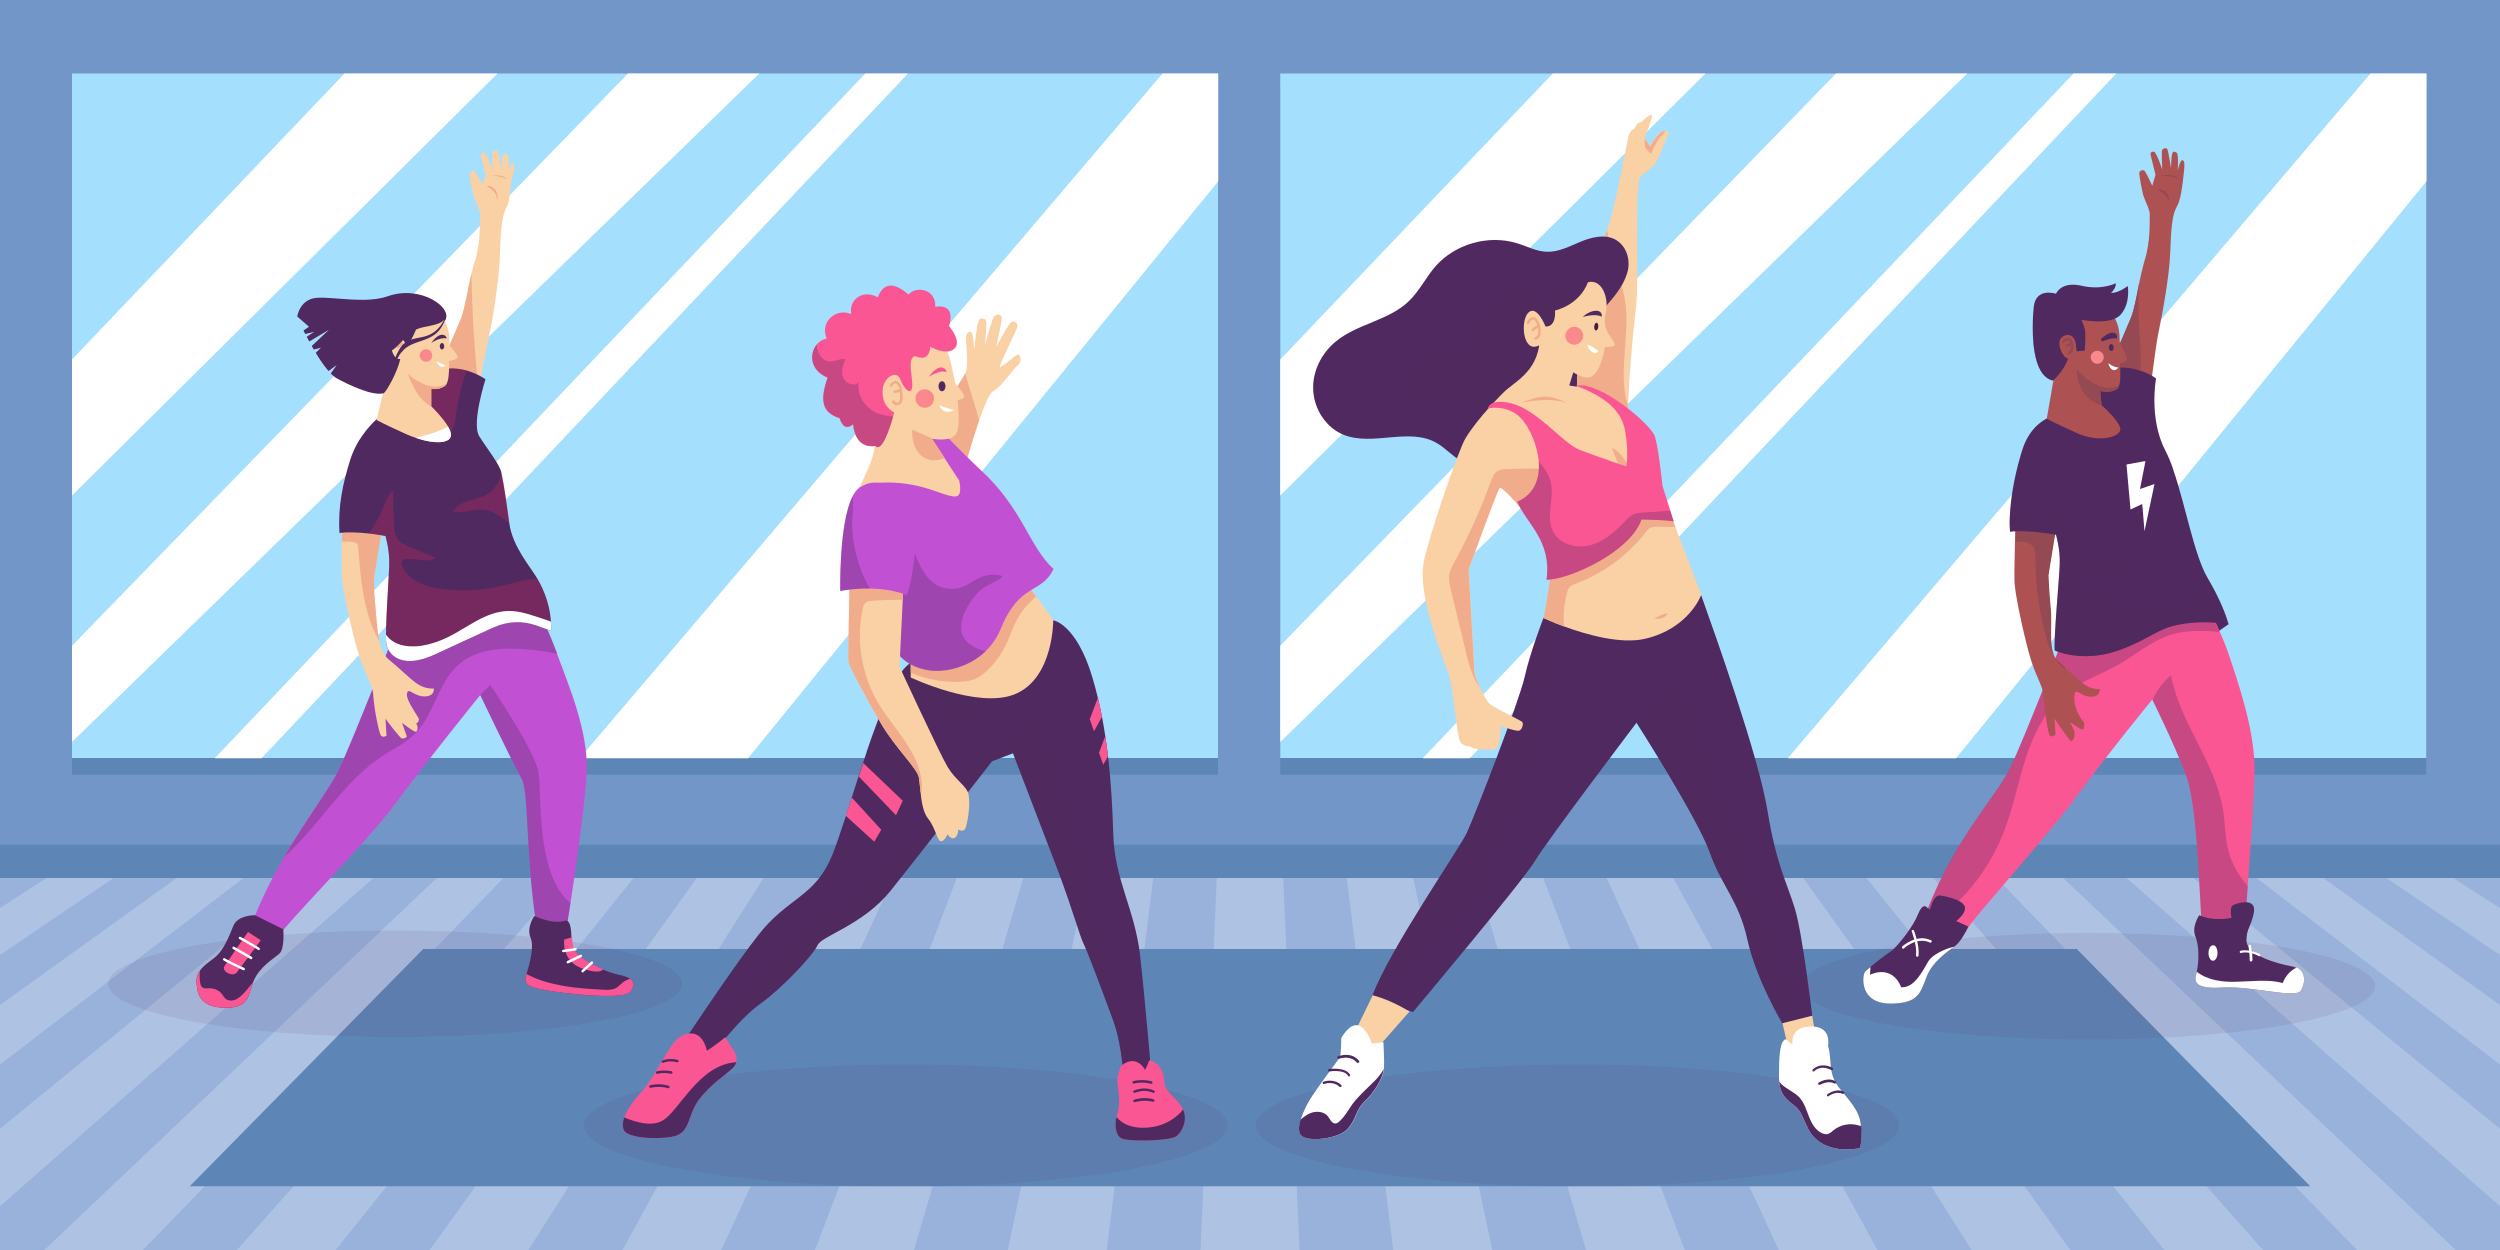 <?xml version="1.0" encoding="utf-8"?>
<!-- Generator: Adobe Illustrator 27.0.0, SVG Export Plug-In . SVG Version: 6.00 Build 0)  -->
<svg version="1.1" xmlns="http://www.w3.org/2000/svg" xmlns:xlink="http://www.w3.org/1999/xlink" x="0px" y="0px"
	 viewBox="0 0 1000 500" style="enable-background:new 0 0 1000 500;" xml:space="preserve">
<style type="text/css">
	.st0{fill:#7296C7;}
	.st1{fill:#5D86B7;}
	.st2{fill:#A4DFFE;}
	.st3{fill:#FFFFFF;}
	.st4{fill:#98B2DB;}
	.st5{fill:#AEC2E3;}
	.st6{opacity:0.1;fill:#502960;}
	.st7{fill:#502960;}
	.st8{opacity:0.3;fill:#502960;}
	.st9{fill:#FAD0A5;}
	.st10{fill:#F0AC8B;}
	.st11{fill:#F95693;}
	.st12{fill:#FA898E;}
	.st13{fill:#451D3A;}
	.st14{fill:#AE5153;}
	.st15{fill:#954952;}
	.st16{fill:#C151D2;}
	.st17{opacity:0.3;fill:#CD2960;}
</style>
<g id="BACKGROUND">
	<rect x="0" class="st0" width="1000" height="500"/>
</g>
<g id="OBJECTS">
	<g>
		<g>
			<rect x="28.8" y="36.1" class="st1" width="458.4" height="273.8"/>
			<rect x="28.8" y="29.4" class="st2" width="458.4" height="273.8"/>
			<polygon class="st3" points="199,29.4 28.8,198.2 28.8,143.8 137.8,29.4 			"/>
			<polygon class="st3" points="303.7,29.4 28.8,296.8 28.8,258.3 251.2,29.4 			"/>
			<polygon class="st3" points="363.2,29.4 104.6,303.3 85.9,303.3 346.1,29.4 			"/>
			<polygon class="st3" points="487.3,29.4 487.3,72.5 299.2,303.3 231.9,303.3 465,29.4 			"/>
		</g>
		<g>
			<rect x="512.1" y="36.1" class="st1" width="458.4" height="273.8"/>
			<rect x="512.1" y="29.4" class="st2" width="458.4" height="273.8"/>
			<polygon class="st3" points="682.2,29.4 512.1,198.2 512.1,143.8 621.1,29.4 			"/>
			<polygon class="st3" points="786.9,29.4 512.1,296.8 512.1,258.3 734.4,29.4 			"/>
			<polygon class="st3" points="846.5,29.4 587.9,303.3 569.1,303.3 829.4,29.4 			"/>
			<polygon class="st3" points="970.6,29.4 970.6,72.5 782.4,303.3 715.1,303.3 948.2,29.4 			"/>
		</g>
		<rect x="0" y="351.2" class="st4" width="1000" height="148.8"/>
		<g>
			<polygon class="st5" points="46.4,350.5 45.4,351.2 0,382 0,363.2 18.7,351.2 19.8,350.5 			"/>
			<polygon class="st5" points="98.3,350.5 97.4,351.2 0,425.8 0,402 70.7,351.2 71.7,350.5 			"/>
			<polygon class="st5" points="150.2,350.5 149.4,351.2 0,482.5 0,451.5 122.7,351.2 123.6,350.5 			"/>
			<polygon class="st5" points="202,350.5 201.4,351.2 57.2,500 17.7,500 174.7,351.2 175.4,350.5 			"/>
			<polygon class="st5" points="253.9,350.5 253.4,351.2 134.3,500 94.8,500 226.7,351.2 227.3,350.5 			"/>
			<polygon class="st5" points="305.8,350.5 305.4,351.2 211.4,500 171.9,500 278.7,351.2 279.2,350.5 			"/>
			<polygon class="st5" points="357.7,350.5 357.3,351.2 288.5,500 249,500 330.7,351.2 331.1,350.5 			"/>
			<polygon class="st5" points="409.5,350.5 409.3,351.2 365.6,500 326,500 382.7,351.2 382.9,350.5 			"/>
			<polygon class="st5" points="461.4,350.5 461.3,351.2 442.7,500 403.1,500 434.7,351.2 434.8,350.5 			"/>
			<polygon class="st5" points="519.8,500 480.2,500 486.7,351.2 486.7,350.5 513.3,350.5 513.3,351.2 			"/>
			<polygon class="st5" points="596.9,500 557.3,500 538.7,351.2 538.6,350.5 565.2,350.5 565.3,351.2 			"/>
			<polygon class="st5" points="673.9,500 634.4,500 590.7,351.2 590.4,350.5 617.1,350.5 617.3,351.2 			"/>
			<polygon class="st5" points="751,500 711.5,500 642.6,351.2 642.3,350.5 668.9,350.5 669.3,351.2 			"/>
			<polygon class="st5" points="828.1,500 788.6,500 694.6,351.2 694.2,350.5 720.8,350.5 721.3,351.2 			"/>
			<polygon class="st5" points="905.2,500 865.7,500 746.6,351.2 746.1,350.5 772.7,350.5 773.3,351.2 			"/>
			<polygon class="st5" points="982.3,500 942.8,500 798.6,351.2 798,350.5 824.6,350.5 825.3,351.2 			"/>
			<polygon class="st5" points="1000,451.5 1000,482.5 850.6,351.2 849.8,350.5 876.4,350.5 877.3,351.2 			"/>
			<polygon class="st5" points="1000,402 1000,425.8 902.6,351.2 901.7,350.5 928.3,350.5 929.3,351.2 			"/>
			<polygon class="st5" points="1000,363.2 1000,382 954.6,351.2 953.6,350.5 980.2,350.5 981.3,351.2 			"/>
		</g>
		<polygon class="st1" points="924.1,474.5 75.9,474.5 169.3,379.6 830.7,379.6 		"/>
		<rect y="337.9" class="st1" width="1000" height="13.3"/>
		<ellipse class="st6" cx="158.1" cy="393.5" rx="114.8" ry="21.3"/>
		<ellipse class="st6" cx="835.2" cy="394.5" rx="114.8" ry="21.3"/>
		<ellipse class="st6" cx="362.3" cy="450.2" rx="128.7" ry="24.4"/>
		<ellipse class="st6" cx="631" cy="450.2" rx="128.7" ry="24.4"/>
	</g>
	<g>
		<g>
			<g>
				<path class="st7" d="M724.9,406.3l-5.9,1.5l-6.1,1.5c0,0-10.4-17.4-13.9-33.3c-3.5-15.9-10.4-21.6-15.1-35
					c-4.7-13.4-29.3-51.9-29.3-51.9s-35.8,47.2-40.5,55.1c-4.7,8-48.9,60.6-48.9,60.6s-5.1-1.4-11.9-4.5c-1.4-0.6-2.8-1.4-4.3-2.2
					c7.2-18.9,34.8-58.6,37.8-65.1c3-6.5,20.9-52.4,23.1-62.3c2.2-9.9,7.5-23.5,7.5-23.5c1.7,0.6,3.4,1.2,5.1,1.7
					c41,13.1,52.9-5.1,57.9-11c5.5,15.4,23.1,64.8,26.6,86.4c3.5,21.6,7.9,29.1,10.9,39C721,373.3,724.9,406.3,724.9,406.3z"/>
				<path class="st8" d="M719.1,407.8l-6.1,1.5c0,0-10.4-17.4-13.9-33.3c-3.5-15.9-10.4-21.6-15.1-35c-4.7-13.4-29.3-51.9-29.3-51.9
					s9.9-10.2,16.5-19.5c4.4,18.6,19.9,54.1,26.2,70c6.2,16,0.9,17.3,8,29.3C710.2,377.2,716,396.7,719.1,407.8z"/>
				<path class="st8" d="M600.2,333.4c-7.5,11.5,1.3,11.1,1.3,11.1l-48.2,55.8c-1.4-0.6-2.8-1.4-4.3-2.2
					c7.2-18.9,34.8-58.6,37.8-65.1c3-6.5,20.9-52.4,23.1-62.3c2.2-9.9,7.5-23.5,7.5-23.5c1.7,0.6,3.4,1.2,5.1,1.7
					c-1.5,5.3-4.9,18.8-5.9,35.3C615.3,305.5,607.7,321.9,600.2,333.4z"/>
				<path class="st9" d="M549.1,398.1l-9.9,20.4l8.7,4.2l15.9-18.1C563.7,404.6,556.8,400.1,549.1,398.1z"/>
				<path class="st3" d="M553.6,427.4c0,0.1,0,0.1,0,0.2c-0.4,3.7-3.9,9.5-7.6,12.9c-3.7,3.5-3.3,7-6.8,11c-3.5,4-15.9,5.5-18.6,2.7
					c-1.2-1.2-1.1-3.6-0.3-6.3c0.9-3.2,2.8-6.8,4.3-9.1c2.7-4.2,11.4-15.9,11.4-15.9s0.5-2,0.5-7.7c7.7-12.7,12.2,2.2,12.2,2.2
					l4.7-0.5C553.3,417,553.8,423.7,553.6,427.4z"/>
				<polygon class="st9" points="713,409.3 715.7,421 726.7,417.3 724.9,406.3 				"/>
				<path class="st3" d="M744.1,459.2c0,0-8.7,2.2-15.6-2c-7-4.2-6-11.4-10.7-14.9c-4.1-3.1-5.8-5.2-6.1-9.7c-0.1-0.6-0.1-1.3-0.1-2
					c0-6,0-14.2,2.7-14.9c2.7,2.2,2.7,2.2,2.7,2.2s-1.2-6.5,6-7.2c7.2-0.8,8.9,3.5,8.2,7.7c1.7,5-0.2,10.7,4.2,16.4
					c4.5,5.7,8.4,9.4,8.9,15.2c0,0.2,0,0.4,0,0.6C744.8,456,744.1,459.2,744.1,459.2z"/>
				<path class="st9" d="M667.3,53.6c-0.5,1.5-2.2,5.5-4,9.7c-1.7,4.2-5.5,5.2-7.2,7.7c-1.7,2.5-1.2,25.6-1.2,39
					c0,13.4-0.8,12.9-2.2,29.8c-0.9,10-1.3,17.7-1.5,22.5c-0.1,3.3-0.1,5.2,0,5.5l-18.4-0.5c0,0-3.7-10.7-2.5-27.6
					c1.2-16.9,7.9-35.5,11.9-45.9c0.2-0.6,0.5-1.3,0.7-2c3.8-11.5,8-35.4,8.5-37.5c0.5-2,2.5-3,2.5-3s0.8-2.5,2.7-2.5
					c1-1.2,4-3.7,4.2-2.5c0.2,1.2-3,8.9-3,8.9l2.2,3.2c0,0,2.5-4.5,4-5.5c0.7-0.5,1.7-0.7,2.3-0.7C667.1,52.5,667.6,52.9,667.3,53.6
					z"/>
				<path class="st10" d="M666.4,52.5c-3.3,2.2-6,9-6,9s-2-1.7-2.3-2.5c-0.3-0.8-0.2-3.5-0.2-3.5l2.2,3.2c0,0,2.5-4.5,4-5.5
					C664.8,52.6,665.7,52.4,666.4,52.5z"/>
				<path class="st10" d="M651.2,167.9l-18.4-0.5c0,0-3.7-10.7-2.5-27.6c1.2-16.9,7.9-35.5,11.9-45.9c0.2-0.6,0.5-1.3,0.7-2
					c0.3,2.9,0.9,5.8,1.7,8.6c1.9,7.1,4.7,13.9,5.6,21.2c1.7,13.4-3.1,27.4,0.9,40.3c0,0.1,0.1,0.3,0.1,0.4
					C651,165.7,651.1,167.6,651.2,167.9z"/>
				<path class="st7" d="M645.9,95.7c-4.2-2.1-9.4-0.8-13.7,1c-4.4,1.8-8.8,4.2-13.5,4c-4.1-0.1-7.9-2.2-11.9-3.4
					c-11.3-3.5-24.5,0.2-32.4,9c-4,4.5-6.6,10.1-10.9,14.2c-8.1,7.8-20.7,9-29.3,16.2c-5.8,4.8-9.4,12.2-8.9,19.7
					c0.5,7.5,5.2,14.7,12.1,17.5c11.7,4.7,26.1-3,37.1,3.2c3.6,2,6.3,5.3,9.9,7.2c5.5,2.9,12.4,2.2,17.9-0.5
					c5.6-2.7,10.1-7.3,14.1-12s7.7-9.8,12.2-14.1c0.7-0.6,1.4-1.3,1.8-2.1c0.5-1,0.4-2.3,0.4-3.4c-0.3-9.5,3-19,8.9-26.5
					c4.5-5.7,9.4-9.9,11.4-17.3C652.2,103.6,650.5,98.1,645.9,95.7z"/>
				<path class="st8" d="M596.1,176.5c0.3-5-2.4-10.2-6.8-12.6c-3.7-2.1-8.2-2.3-12.4-2.7c-4.3-0.4-8.8-1.1-12-3.8
					c-3.2-2.8-4.4-8.3-1.3-11.3c2.2-2.1,5.7-2.1,8.7-2.4c8.3-0.7,17-5,19.5-12.9c1.1-3.4,0.9-7.3,3.2-10.1
					c3.6-4.5,10.7-3.1,16.5-2.4c8.2,1,16.7-0.3,24.2-3.8c-0.6,6.2,0.4,12.6-1.7,18.4c-0.9,2.5-2.3,4.7-3.7,7
					c-3.3,5.2-6.6,10.4-9.9,15.7c-2.1,3.4-4.3,6.8-7.3,9.4s-7.1,4.4-11,3.7"/>
				<path class="st9" d="M680.5,237.9c0,0-4.7,13.4-22.4,17.6c-9.8,2.3-23.7-1.7-32.4-4.9c-4.9-1.8-8.2-3.4-8.2-3.4s4.2-18.5,2.4-26
					c-1.8-7.6-18.8-27.5-20-26c-1.2,1.5-12.4,32.6-12.4,32.6l2.4,42c0,0,0.9,2.5,2.1,5.2c1.3,2.8,2.9,6,4.3,6.9
					c2.7,1.8,11.5,6.1,12.4,6.7c0.9,0.6,0.3,3-0.9,3.6c-1.2,0.6-7.3-1.8-7.3-1.8s-0.5,7.2-1.7,8.8c-0.5,0.6-2.7,1.2-5.1,0.4
					c-1.6,0.5-4.1,0-5.6-1c-2.4-0.1-3.6-1.2-4-1.8c-1.2-1.8-2.7-18.8-3.9-24.5c-1.2-5.8-13.8-32.8-10.6-48
					c2.4-11.2,13.8-44.4,16.6-49c5-8.3,15-18.1,15-18.1c3.9-4.2,13.8-8,14.7-21l13.7,11.8l-1.9,6.2l11.3,1.8c0,0,14.2,12.4,17,15.4
					c2.7,3,8.2,23.8,9.6,27.6c0,0.1,0.1,0.2,0.1,0.2c0.4,1,2.3,5.8,4.5,11.8C674.5,222.3,680.5,237.9,680.5,237.9z"/>
				<path class="st10" d="M644.8,179.2c0,0,7.5,2.9,8,15.5C650,193.9,644.8,179.2,644.8,179.2z"/>
				<path class="st10" d="M670.1,210.8c-2.3,0-4.7-0.1-7-0.1c-1,0-2.1,0-3.1,0.5c-0.8,0.4-1.3,1.1-1.8,1.8
					c-7.1,9.1-16.8,16.3-27.6,20.3c-1,0.4-2.1,0.8-2.8,1.6c-0.5,0.6-0.8,1.4-1,2.2c-1.2,4.4-1.6,9-1.2,13.5
					c-4.9-1.8-8.2-3.4-8.2-3.4s4.2-18.5,2.4-26c-1.8-7.6-18.8-27.5-20-26c-1.2,1.5-12.4,32.6-12.4,32.6l2.4,42c0,0,0.9,2.5,2.1,5.2
					c-4.1-5.4-5.6-14.8-7-20.4c-1.5-6.1-3-12.3-4.5-18.4c-0.5-2.2-1.1-4.5-0.6-6.7c0.3-1.7,1.2-3.2,2-4.7
					c5.6-10.3,10.5-21,14.5-32.1c0.7-1.8,1.5-3.9,3.3-4.6c0.7-0.3,1.5-0.4,2.3-0.4c8.2-0.4,16.5-0.4,24.7,0.1
					c1.2,0.1,2.5,0.2,3.5,0.7c1,0.5,1.8,1.4,2.4,2.3c2.5,3.4,4.1,7.6,7.6,10c3.8,2.7,9,2.4,13.6,1.3c3.9-1,7.7-2.6,11.7-3.3
					c0,0.1,0.1,0.2,0.1,0.2C666,200.1,667.9,204.9,670.1,210.8z"/>
				<path class="st11" d="M669.5,208.6c0,0-1.4-0.6-12.9-0.8c-4.5,13.1-29.1,24.1-38,24.1c2.2-15.6-7.9-22.3-11.7-31.2
					c7.1-3.1,9.1-9.6,8.6-16.1c-0.6-6.9-3.9-13.8-6.8-17c-5.7-6.2-13.7-4.2-13.7-4.2s0.7-2,3-2.5c13.9-2,25.6,15.9,34,19.1
					c8.5,3.2,18.5,6.6,18.5,6.6s1.1-5.1-0.4-14.1c-1.5-8.9-9-14.1-19.6-18.2c9.1-2.1,30,15.4,31.5,20.4c1.5,5,3,19.7,3,19.7l3.1,9.8
					L669.5,208.6z"/>
				<path class="st9" d="M618.2,130.6c0,0-3.3-8.6-6.7-5.7c-3.5,3-2.5,16.6,4,13.3c5.2,5,14,12,18.7,12.8c5.7,1,7.4-10.7,7.8-12.2
					c0,0,3.5,0.1,3.8-0.7c0.7-1.9-5.4-5.3-3.6-12.3c1.7-6.8-1.6-14.4-7-12.9c-3.7,9.4-13.2,11.3-13.2,11.3S622.7,130.8,618.2,130.6z
					"/>
			</g>
		</g>
		<path class="st12" d="M626.2,135c0.4,1.9,2.2,3.2,4.2,2.8c1.9-0.4,3.2-2.2,2.8-4.2c-0.4-1.9-2.2-3.2-4.2-2.8
			C627.1,131.3,625.8,133.1,626.2,135z"/>
		<path class="st7" d="M633.1,126.8c0,0,5-1.6,7.6-0.1C641.1,123.1,636,123.9,633.1,126.8z"/>
		<path class="st13" d="M639.3,130.8c-0.1,0.9-0.6,1.5-1,1.4c-0.4-0.1-0.7-0.8-0.6-1.7c0.1-0.9,0.6-1.5,1-1.4
			C639.1,129.2,639.4,129.9,639.3,130.8z"/>
		<path class="st3" d="M635,137.8c0,0,1.7,0.6,4.3,2.5C638.7,142.2,635.3,140.9,635,137.8z"/>
		<path class="st10" d="M661.7,247.4c0,0,3.9,0.9,5.4-2.1C664.4,245.7,661.7,247.4,661.7,247.4z"/>
		<path class="st7" d="M553.5,427.6c-0.4,3.7-3.9,9.5-7.6,12.9c-3.7,3.5-3.3,7-6.8,11c-3.5,4-15.9,5.5-18.6,2.7
			c-1.2-1.2-1.1-3.6-0.3-6.3c1.2-1.1,2.6-2.1,4.1-2.7c2.4-0.9,5.4-0.6,6.9,1.4c0.9,1.1,1.5,2.8,2.9,2.8c0.6,0,1.2-0.4,1.6-0.8
			c2.2-1.9,3.6-4.6,5.3-7c2.4-3.2,5.4-5.8,8.2-8.6C550.9,431.4,552.4,429.6,553.5,427.6z"/>
		<path class="st7" d="M744.1,459.2c0,0-8.7,2.2-15.6-2c-7-4.2-6-11.4-10.7-14.9c-4.1-3.1-5.8-5.2-6.1-9.7c0.3,0.4,0.7,0.8,1,1.2
			c2.1,1.9,4.9,3,6.9,5c2.1,2.2,2.9,5.1,4,7.9c1.1,2.8,2.7,5.6,5.5,6.7c0.6,0.2,1.3,0.4,2,0.2c0.9-0.2,1.6-0.9,2.3-1.5
			c2.8-2.3,6.7-3,10.2-1.9c0.3,0.1,0.6,0.2,0.9,0.3C744.8,456,744.1,459.2,744.1,459.2z"/>
		<path class="st7" d="M536.1,434.8c-0.1,0-0.2,0-0.3-0.1c-2.6-2.4-6-1.2-6.1-1.1c-0.3,0.1-0.5,0-0.6-0.3c-0.1-0.3,0-0.5,0.3-0.6
			c0.2-0.1,4.1-1.5,7.1,1.3c0.2,0.2,0.2,0.5,0,0.7C536.4,434.8,536.3,434.8,536.1,434.8z"/>
		<path class="st7" d="M539.6,430.6c-0.2,0-0.3-0.1-0.4-0.3c-1.4-2.6-7.3-1.8-7.4-1.7c-0.3,0-0.5-0.1-0.6-0.4c0-0.3,0.1-0.5,0.4-0.6
			c0.3,0,6.7-0.9,8.4,2.3c0.1,0.2,0,0.5-0.2,0.7C539.8,430.6,539.7,430.6,539.6,430.6z"/>
		<path class="st7" d="M543.1,425.2c-0.1,0-0.3-0.1-0.4-0.2c-2.2-2.6-5.4-2-7.1-1.5l-0.1,0c-0.3,0.1-0.5-0.1-0.6-0.4
			c-0.1-0.3,0.1-0.5,0.4-0.6c2-0.7,5.7-1.3,8.3,1.8c0.2,0.2,0.2,0.5-0.1,0.7C543.3,425.2,543.2,425.2,543.1,425.2z"/>
		<path class="st7" d="M731.3,438.6c-0.2,0-0.3-0.1-0.4-0.2c-0.2-0.2-0.1-0.5,0.1-0.7c0.1-0.1,3.3-2.5,6.4-1.1
			c0.3,0.1,0.4,0.4,0.2,0.7c-0.1,0.2-0.4,0.4-0.7,0.2c-2.5-1.2-5.4,0.9-5.4,0.9C731.5,438.6,731.4,438.6,731.3,438.6z"/>
		<path class="st7" d="M727.7,433.9c-0.2,0-0.3-0.1-0.4-0.2c-0.1-0.2-0.1-0.5,0.2-0.7c0.2-0.1,3.7-2.3,6.7-0.5
			c0.2,0.1,0.3,0.4,0.2,0.7c-0.1,0.2-0.4,0.3-0.7,0.2c-2.4-1.4-5.6,0.5-5.6,0.5C727.9,433.9,727.8,433.9,727.7,433.9z"/>
		<path class="st7" d="M725.4,428.6c-0.1,0-0.2,0-0.3-0.1c-0.2-0.2-0.2-0.5,0-0.7c0,0,2.8-3.2,7.9-0.7c0.2,0.1,0.3,0.4,0.2,0.7
			c-0.1,0.2-0.4,0.3-0.7,0.2c-4.4-2.2-6.7,0.4-6.7,0.4C725.7,428.5,725.6,428.6,725.4,428.6z"/>
		<path class="st10" d="M608.7,161.1c0,0,10.9-2.6,18.6,0.2C619.6,157.8,616.6,157.8,608.7,161.1z"/>
		<path class="st10" d="M614.2,135.9c-0.2,0-0.4-0.1-0.5-0.4c-0.1-0.3,0.1-0.5,0.3-0.6c1.3-0.4,1.4-2,1.3-2.9
			c-0.2-2.2-1.3-4-1.8-4.1c-1.2-0.2-1.8,1.4-1.9,1.4c-0.1,0.3-0.4,0.4-0.6,0.3c-0.3-0.1-0.4-0.4-0.3-0.6c0-0.1,0.9-2.3,2.9-2.1
			c1.3,0.1,2.5,2.7,2.7,5c0.2,2.1-0.6,3.6-2,4C614.3,135.9,614.2,135.9,614.2,135.9z"/>
		<path class="st10" d="M613.1,132.5c-0.1,0-0.2,0-0.3-0.1c-0.2-0.2-0.3-0.5-0.1-0.7c1-1.3,2.6-1.6,2.7-1.6c0.3,0,0.5,0.2,0.6,0.4
			c0,0.3-0.2,0.5-0.4,0.6c0,0-1.3,0.2-2,1.2C613.4,132.4,613.2,132.5,613.1,132.5z"/>
		<path class="st8" d="M669.5,208.6c0,0-1.4-0.6-12.9-0.8c-4.5,13.1-29.1,24.1-38,24.1c2.2-15.6-7.9-22.3-11.7-31.2
			c7.1-3.1,9.1-9.6,8.6-16.1c2.3,2.5,4.2,5.3,4.9,8.7c1.3,6.3-2.1,13.3,0.7,19.1c2.5,5.1,9.1,7.1,14.5,5.8c5.5-1.3,10-5.1,13.9-9.2
			c1.2-1.3,2.5-2.7,4.1-3.3c1.2-0.5,2.6-0.6,4-0.7c3.5-0.2,7-0.5,10.5-0.7L669.5,208.6z"/>
	</g>
	<g>
		<path class="st7" d="M891.4,249.7l-10.3,7.2l-3.1-11.3C878,245.6,888.8,246.8,891.4,249.7z"/>
		<g>
			<path class="st11" d="M901.8,308.7c-0.2,10-1.7,31.5-2.7,45.8c-0.6,8.2-1,14-1,14s-4.5,0.4-17.5,0.4c-1.1-18-1.9-47.9-6.4-59.5
				c-5-12.8-12.3-27.6-13.2-29.4v0c-0.1-0.1-0.1-0.2-0.1-0.2s-18.3,22.4-30.9,39.6c-11.7,15.9-42.1,49.2-43.2,52.5
				c-1,2.9-5.3,1.3-12.8-4.1c-1.1-0.8-2.3-1.7-3.5-2.6c11.3-29.8,28.1-46.6,33.5-57.8c5.6-11.5,23.1-56.6,23.1-56.6l50.8-14.4
				l1.8-0.5c0,0,0.1,0.1,0.2,0.3c0.8,1.5,4.5,8.2,8.1,16.7c1.1,2.6,2.3,5.4,3.3,8.3C895.8,274.6,902.1,293,901.8,308.7z"/>
			<path class="st8" d="M899.1,354.5c-0.6,8.2-1,14-1,14s-4.5,0.4-17.5,0.4c-1.1-18-1.9-47.9-6.4-59.5c-5-12.8-12.3-27.6-13.2-29.4
				v0c1.7-3.8,4.2-7.2,7.4-9.9c3.5,19,17.7,34.7,20.8,53.8c0.9,5.8,0.8,11.7,2.4,17.3C893,346,895.8,350.5,899.1,354.5z"/>
			<path class="st8" d="M887.7,252.8c-6.8-0.7-13.6-0.8-20,1.3c-7.5,2.5-13.7,8-20.6,11.9c-6.7,3.8-14.2,6.2-20.3,10.9
				c-8.2,6.3-13.1,16.1-16.4,26c-3.2,9.9-5.1,20.2-8.9,29.9c-5,12.8-13.3,24.3-23.9,33l-3.7,2c-1.1-0.8-2.3-1.7-3.5-2.6
				c11.3-29.8,28.1-46.6,33.5-57.8c5.6-11.5,23.1-56.6,23.1-56.6l50.8-14.4c0.6-0.1,1.3-0.1,1.9-0.2
				C880.4,237.6,884.1,244.4,887.7,252.8z"/>
			<path class="st14" d="M837.3,278.6c-4.6,0.7-6.9-3.8-7.4-1c-1.1,6.1,3.7,11.4,3.7,11.4s0.4,2.8-0.6,2.8c-0.9,0-4.8-2.8-5-3
				l1.5,3.1c0.5,1,0.5,2.1,0.1,3.1c-0.3,0.8-0.7,1.6-1.1,1.5c-0.8-0.2-6.7-9.1-6.7-9.1l0.4,6.5c0,0-1.7,1.3-2.4,0.2
				c-0.7-1.1-2.2-11.4-2.4-15.7c-0.2-4.3-3.2-7.6-5.8-17.1c-2.6-9.5-5.6-23.8-5.8-28.5c-0.1-2.4,0-9.8,0.2-16.2
				c0.1-5.8,0.3-10.9,0.3-10.9l16,5.3l-3.1,19.1c0,0,0.2,6,0.9,13.3c0.8,7.3-1.4,17.5,3.1,21.2c1,0.8,1.9,1.6,2.8,2.4
				c3.1,2.8,5.6,5.3,7.9,6.9c3.1,2.1,6,1.7,6,1.7S840.3,278.2,837.3,278.6z"/>
			<path class="st15" d="M826,267c0,0.3,0,0.6,0,0.8c-4.6-3.7-6.8-9.6-8.2-15.3c-2.4-9.5-3.6-19.3-3.6-29c0-1.8,0-3.6-1.1-5
				c-1.6-2-4.3-1.8-6.9-1.9c0.1-5.8,0.3-10.9,0.3-10.9l16,5.3l-3.1,19.1c0,0,0.2,6,0.9,13.3c0.8,7.3-1.4,17.5,3.1,21.2
				C824.2,265.4,825.1,266.2,826,267z"/>
			<path class="st7" d="M787.3,370.6c0,0-2.3,5.3-4.9,7.5c-0.2,0.2-0.5,0.4-0.8,0.6c-3,2.3-8.5,5.9-10.9,11.9
				c-2.6,6.5-3.1,10.8-14.3,10.6c-11.1-0.1-10.4-5.9-10.5-12c0-0.3,0.9-1.2,2.2-2.4c3.4-2.9,9.4-7.2,8.7-6.5
				c3.2-3.1,8.5-9.7,10.5-14.8c2.1-5.1,3.8-2.2,3.8-2.2L787.3,370.6z"/>
			<path class="st7" d="M920.3,396.3c-2.1,3.2-19.5-1.9-30.7-1.3c-9.7,0.6-12.3-1.2-11.2-5c0.1-0.4,0.2-0.8,0.3-1.3
				c0.9-4,1-10.4-0.5-14c-1.7-4,1.5-8.6,1.5-8.6c8.8,3.8,18.9-0.7,18.9-0.7c3.2,0.3-0.7,7.9,0.1,11.7c1.2,5.2,11.8,8.3,17.8,9.4
				c0.8,0.1,1.5,0.4,2.1,0.7c0,0,0,0,0,0C922.6,389,922.1,393.5,920.3,396.3z"/>
			<path class="st14" d="M873.3,71.2c-0.4,3.1-0.9,8.7-2.7,11.7c-1.7,3-2.2,8.7-2.5,17.9s-3.1,24.7-4.6,31.7c-1.5,6.9-4,28.9-4,28.9
				l-5.3-2.4l-13-6c0,0,9.1-20.7,11.2-25.9c1.3-3.2,2.2-8.3,3.2-13.5c0.7-3.3,1.4-6.6,2.3-9.6c2.4-7.6,1.9-16.1,2-18.1
				s-2.1-6-2.6-7.8c-0.5-1.9-1.6-7.7-1.6-8.8c0-1.1,1.6-1.6,2.2-0.9c0.6,0.7,3,5.9,3,5.9l1.3-4.4c0,0-1.6-6.6-1.9-7.7
				c-0.3-1.1,0.3-1.7,1.3-1.5c1,0.2,3.3,7.1,3.3,7.1s-0.3-6.7-0.1-7.6c0.2-0.9,1.7-1.2,2.1-0.6c0.4,0.6,1.5,7.7,1.5,7.7
				s0.1-4.9,0.5-5.9c0.4-1.1,0.9-0.8,1.8-0.3c0.8,0.5,0.4,7.1,0.4,7.1s0.9-4.2,1.8-4.1C873.9,64.1,874,65.5,873.3,71.2z"/>
			<path class="st15" d="M862.8,75.7c0,0,4.3,1.8,4.8,5.4C868.1,75.2,862.8,75.7,862.8,75.7z"/>
			<path class="st15" d="M863.7,70.4c0,0,5.3-0.4,7.4,1.2C870.1,68.9,863.7,70.4,863.7,70.4z"/>
			<path class="st15" d="M855.9,150.9c-0.3,2.7-0.9,5.4-1.7,8l-13-6c0,0,9.1-20.7,11.2-25.9c1.3-3.2,2.2-8.3,3.2-13.5
				c-0.3,5.1-0.3,10.2-0.1,15.2C856,136.1,856.8,143.6,855.9,150.9z"/>
			<path class="st7" d="M891.4,249.7c0,0-11.8-2.3-23,0.9c-6.2,1.8-11.9,6.6-22,9.9c-14,4.6-24.5-0.3-24.5-0.3
				c-0.5-4.7,1.8-28.7,2-34.6c0.2-6-1.5-11.7-1.5-11.7s-11.7-2.2-18.4-1.2c-0.1-1.8-0.2-3.6-0.1-5.5c0.3-9.4,2.6-19.7,5.1-27.5
				c3-9.4,9.6-12.2,9.6-12.2s14-16.3,24.4-19.6c7.2-2.2,13.7,0.3,17,2c1.5,0.8,2.4,1.5,2.4,1.5s-3,15.9,3.7,28.8
				c1.2,2.3,2.3,5,3.3,8c4.8,14,8.3,33.9,13.6,42.9c1.2,2.1,2.3,4,3.2,5.8C890.2,244.7,891.4,249.7,891.4,249.7z"/>
			<path class="st8" d="M891.4,249.7c0,0-11.8-2.3-23,0.9c-6.2,1.8-11.9,6.6-22,9.9c-14,4.6-24.5-0.3-24.5-0.3
				c-0.5-4.7,1.8-28.7,2-34.6c0.2-6-1.5-11.7-1.5-11.7s-11.7-2.2-18.4-1.2c-0.1-1.8-0.2-3.6-0.1-5.5c4.8,0.5,9.6,0.9,14.5,1.4
				c4,0.4,4.2-4.3,4.8-7.4c0.8-4,1.1-8,1.9-11.9c0-0.1,0.1-0.3,0.2-0.4c0.3-0.1,0.4,0.3,0.4,0.6c0.2,7.5,1.4,14.4,2.9,21.6
				c1.3,5.9,2.1,9.4,7.6,12.3c3.4,1.8,7.1,3,10.9,3.3c3.8,0.3,7-1.1,10.9-0.1c0.5,0.1,1.1,0.4,1.2,0.9c0.6,3.6-18.1,2.3-20,2.1
				c-1.1-0.1-2.4-0.3-3.4,0.4c-1.2,0.8-1.4,2.6-0.9,4c1.4,3.4,7.1,5.5,10.3,6.6c6,2,12.4,1.9,18.7,1.1c7.4-0.9,14.8-2.8,22.1-4.7
				C890.2,244.7,891.4,249.7,891.4,249.7z"/>
			<path class="st14" d="M830.9,173.3c-8.7-3.9-12.2-5.8-12.2-5.8l3.2-18.4c0,0-4.7-5.6-3.8-13c0.8-7.4,5-17.2,18.7-15.1
				c6.8,1.1,11.6,6.5,11,16.4c-0.3,4.3,1,13-0.1,16.7c-0.2,0.8-0.6,1.3-1,1.6c-2.7,1.7-6.6,0.7-6.6,0.7l0.5,5.6c0,0,0.1,0.1,0.2,0.2
				c1.1,1,5.9,5.4,7.2,8.6C849.5,174.5,840.3,177.5,830.9,173.3z"/>
			<path class="st14" d="M846.5,134.3c0,0,4.2,7.7,4.2,9.4c0,1.7-4.5,1.7-4.5,1.7"/>
		</g>
		<path class="st7" d="M771.7,365.3c0,0,1.2-7.7,4.5-7.1c3.2,0.5,10.2,2.1,9.8,5.4c-0.4,3.2-5.9,6.6-5.9,6.6"/>
		<path class="st3" d="M781.6,378.7c-3,2.3-8.5,5.9-10.9,11.9c-2.6,6.5-3.1,10.7-14.2,10.8c-12.9,0.2-11.4-10.9-10.7-12.3
			c0.4-0.8,1.1-1.2,2.4-2.3l-0.2,3.1c0,0,8.6-4.5,12.5,5c5.5,0.4,8.9-7.3,10.9-10.5C772.8,382.1,777.7,379.5,781.6,378.7z"/>
		<path class="st3" d="M920.3,396.3c-2.1,3.2-19.5-1.9-30.7-1.3c-9.7,0.6-12.3-1.2-11.2-5c0.1-0.4,0.2-0.8,0.3-1.3
			c4.3,3.4,10.3,4.2,15.8,4c6.2-0.1,12.6-1.1,18.6,0.5c1-2.7,3-5,5.6-6.2c0,0,0,0,0,0C922.6,389,922.1,393.5,920.3,396.3z"/>
		<path class="st7" d="M893.4,370.5c0,0-2.3-7.3-0.2-8.4c2.1-1.1,7.8-2.5,8.4,1.1c0.5,3.6-3.9,12-3.9,12"/>
		<path class="st7" d="M848.4,125.7c-3.9,4.7-15.9,2.2-15.9,2.2s0.7,1.4,1.2,3c0.2,0.7,0.4,1.5,0.4,2.2c0.1,3.2-0.2,7.7-0.3,7.1
			l-3.1,0.3c0,0-0.2-1.4-0.4-3.2c-0.6-3.9-4.2-4.2-6-1.9s1,7.9,2.9,8c-1.6,5-6,8.8-6,8.8c-6.8-1.4-8.2-12.9-8.1-21.9
			c0-3,0.2-5.6,0.4-7.6c0.9-7.9,8.9-5.2,8.9-5.2s2-5.1,10.2-3.2c8.2,1.9,13.7-1,13.7-1s0.4,1.6-1.9,3.9c3.2,0,6.7-2.8,6.7-2.8
			S852.3,121.1,848.4,125.7z"/>
		<path class="st8" d="M833.8,140.3l-3.1,0.3c0,0-0.2-1.4-0.4-3.2c-0.6-3.9-4.2-4.2-6-1.9s1,7.9,2.9,8c-1.6,5-6,8.8-6,8.8
			c-6.8-1.4-8.2-12.9-8.1-21.9c0.3,1.1,1,2.2,2.1,2.1c0.5-0.1,0.9-0.4,1.2-0.7c1.9-1.9,2.7-5,5.3-6c-0.3,1.1-0.4,2.3-0.2,3.5
			c0.1,0.4,0.2,0.8,0.4,1.1s0.7,0.5,1.1,0.3c0.3-0.2,0.5-0.6,0.6-0.9c0.4-1.1,1.1-2,2.1-2.7c0.5,1.1,0.5,2.5,1.2,3.6
			c0.7,0.9,1.8,1.4,3,1.4c1.1,0,2.2-0.4,3.3-0.9c0.1-0.1,0.3-0.2,0.5-0.2c0.2,0.7,0.4,1.5,0.4,2.2
			C834.2,136.4,833.9,140.9,833.8,140.3z"/>
		<path class="st15" d="M827.5,141.7c-0.2,0-0.4-0.1-0.5-0.3c-0.1-0.3,0.1-0.5,0.3-0.6c0.8-0.3,1-1.4,1-1.8c0.1-1.2-0.3-2.5-0.9-2.8
			c-0.2-0.1-0.5-0.1-0.7-0.1c-0.5,0.2-0.9,0.8-1,1c-0.1,0.2-0.4,0.4-0.7,0.2c-0.2-0.1-0.4-0.4-0.2-0.7c0.1-0.1,0.6-1.2,1.6-1.5
			c0.5-0.2,1-0.1,1.5,0.1c1.1,0.5,1.6,2.4,1.5,3.8c-0.1,1.4-0.7,2.4-1.7,2.7C827.6,141.7,827.5,141.7,827.5,141.7z"/>
		<path class="st15" d="M826.8,138.9c-0.2,0-0.4-0.1-0.5-0.3c-0.1-0.3,0-0.5,0.2-0.7l2-0.9c0.3-0.1,0.5,0,0.7,0.2
			c0.1,0.3,0,0.5-0.2,0.7l-2,0.9C826.9,138.9,826.8,138.9,826.8,138.9z"/>
		<path class="st7" d="M845.5,139c0,0.7-0.4,1.4-1,1.4c-0.5,0-1-0.6-1-1.4c0-0.7,0.4-1.4,1-1.4C845,137.7,845.5,138.3,845.5,139z"/>
		<path class="st7" d="M840.8,136.6c0,0,3.8-1.7,6-1.2c0.5-1.6-1.4-4.5-6.5,0.3"/>
		<path class="st3" d="M843.3,145.2c0,0,1.8,1.7,4.1,1.8C845.9,148.9,844,148.2,843.3,145.2z"/>
		<circle class="st12" cx="838.9" cy="142.9" r="2.6"/>
		<path class="st3" d="M761.3,379.5c-0.1,0-0.3-0.1-0.4-0.2c-0.2-0.2-0.2-0.5,0-0.7c0.2-0.2,5.7-5.2,11.5-2.5
			c0.3,0.1,0.4,0.4,0.2,0.7c-0.1,0.2-0.4,0.4-0.7,0.2c-5.2-2.4-10.3,2.3-10.4,2.4C761.5,379.5,761.4,379.5,761.3,379.5z"/>
		<path class="st3" d="M766.9,382.7C766.9,382.7,766.9,382.7,766.9,382.7c-0.3,0-0.5-0.3-0.5-0.6c0.5-3.8-1.7-9.4-1.7-9.5
			c-0.1-0.3,0-0.5,0.3-0.6c0.3-0.1,0.5,0,0.6,0.3c0.1,0.2,2.3,5.9,1.8,10C767.4,382.5,767.2,382.7,766.9,382.7z"/>
		<path class="st3" d="M903.7,382.5c-0.1,0-0.2,0-0.2-0.1c-4.1-2.1-7-1.3-7-1.2c-0.3,0.1-0.5-0.1-0.6-0.3c-0.1-0.3,0.1-0.5,0.3-0.6
			c0.1,0,3.2-0.9,7.7,1.3c0.2,0.1,0.3,0.4,0.2,0.7C904.1,382.4,903.9,382.5,903.7,382.5z"/>
		<path class="st3" d="M900.4,384.6c-0.3,0-0.5-0.2-0.5-0.5c0-2.5-0.5-5.5-0.5-5.6c0-0.3,0.1-0.5,0.4-0.6c0.3-0.1,0.5,0.1,0.6,0.4
			c0,0.1,0.6,3.2,0.6,5.7C900.9,384.4,900.6,384.6,900.4,384.6z"/>
		<path class="st3" d="M887,381.2c0,1.7-0.8,3.1-1.8,3.1c-1,0-1.8-1.4-1.8-3.1c0-1.7,0.8-3.1,1.8-3.1C886.2,378,887,379.4,887,381.2
			z"/>
		<path class="st15" d="M847.7,154.1c-0.2,0.8-0.6,1.3-1,1.6c-2.7,1.7-6.6,0.7-6.6,0.7l0.5,5.6c0,0,0.1,0.1,0.2,0.2
			c-10.6-3.2-10.1-14.4-10.1-14.4s4.6,5.4,10.3,7C844.1,155.6,846.4,154.9,847.7,154.1z"/>
		<path class="st8" d="M869.5,188.3c-0.4-0.6-0.9-1.2-1.4-1.8c-2.8-3.3-6-6.1-8.8-9.4c-1.4-1.6-2.6-3.4-3-5.5
			c-0.3-1.7,0-3.5,0.4-5.2c0.7-3.6,1.4-7.2,2.1-10.9c0.4-1.9,0.7-3.8,1.2-5.6c1.5,0.8,2.4,1.5,2.4,1.5s-3,15.9,3.7,28.8
			C867.4,182.5,868.5,185.2,869.5,188.3z"/>
		<polygon class="st3" points="850.6,185.8 858.2,184.4 856,195.6 861.8,193.6 857.8,212.5 856.9,201.6 852.2,203.8 		"/>
	</g>
	<g>
		<g>
			<g>
				<path class="st9" d="M407.2,146c-1.9,1.5-6.5,8.7-9.9,10.4c-1.5,0.7-3.6,6-5.6,11.7c-2.6,7.6-5,16.1-5,16.1s-10.7-4.7-13.1-16.7
					c0,0,10.1-13.3,12.3-17.6c0.1-0.2,0.2-0.4,0.3-0.7c1.6-4.6-0.4-13.9,0.4-15.4c0.9-1.5,2-1.5,2.4,0c0.3,1.6,0.7,6,0.7,6
					s1-10.6,1.9-11.8c0.8-1.2,2.7-0.5,2.9,0.5c0.2,1-0.5,9.9-0.5,9.9s2.7-11.1,3.8-12c1-0.9,2.9-0.7,2.9,0.8c0,1.5-2.1,11-2.2,11.6
					c0.3-0.6,5-9.6,6.2-10.1c1.2-0.5,2.6,0.7,2.2,2.2c-0.4,1.5-7.4,15.2-6.9,15.8c0.5,0.5,6.5-5,7.4-5
					C408,141.9,409,144.5,407.2,146z"/>
				<path class="st10" d="M391.6,168.1c-2.6,7.6-5,16.1-5,16.1s-10.7-4.7-13.1-16.7c0,0,10.1-13.3,12.3-17.6
					c0.1-0.2,0.2-0.4,0.3-0.7C387.7,155.5,390,161.8,391.6,168.1z"/>
				<path class="st7" d="M460.7,431.4l-4,0.4l-7.2,0.7c0,0-0.5-14.4-4.3-24.5c-3.7-10.1-10.1-27.2-11.7-30.4
					c-1.6-3.2-4.3-13.3-10.1-28.8c-5.9-15.5-18.2-47.5-18.2-47.5l-8.4,3.2c0,0-29.4,37.8-40.5,51.7c-11.2,13.9-27.7,18.1-29.3,21.9
					c-1.6,3.7-13.9,17-22.9,23.4c-4.4,3.1-9.6,8.6-13.7,13.5c0,0,0,0,0,0c-4.3,5.1-7.6,9.4-7.6,9.4l-5.5-3.5l-4.7-2.9
					c0,0,1.1-1.7,3-4.5c5.9-8.8,19-28.4,27.9-39.7c11.7-14.9,22.4-14.9,29.3-31.5c1.5-3.7,3.4-9.4,5.6-16c0.7-2.3,1.5-4.8,2.3-7.3
					c0.9-2.7,1.8-5.6,2.7-8.4c0.6-1.8,1.2-3.6,1.8-5.4c0.5-1.5,1-3,1.5-4.5c5.5-16.2,11.5-31.3,17.1-35.2c0.2-0.1,0.4-0.2,0.5-0.4
					c0.3-0.2,0.6-0.3,0.9-0.4c3.7-1.3,7,1.2,11.6,3.5c3.3,1.7,7.2,3.3,12.5,3.6c2.7,0.1,5.7-0.1,9.1-0.8c1.1-0.2,2.1-0.5,3.1-0.8
					c0,0,0,0,0,0c16.9-5.4,19.8-22.1,19.8-22.1s9.2,1.4,15.6,22.7c0.8,2.7,1.6,5.5,2.2,8.2c0.6,2.6,1.2,5.1,1.7,7.7
					c0.5,2.6,0.9,5.1,1.3,7.7c0.4,2.7,0.8,5.4,1.1,8.1c1.3,10.9,1.8,21.4,2.1,30.9c0.5,18.7,8.5,29.9,10.7,48.5
					C458.1,400.5,460.7,431.4,460.7,431.4z"/>
				<path class="st8" d="M414.2,265.7c-1.5,8.2-8.8,14.3-16.6,17.3c-8.3,3.2-17.7,3.7-26.3,1.3c-2.7-0.7-5.3-1.7-8.1-1.6
					c-0.6,0-1.2,0.1-1.5,0.6c-0.4,0.5-0.1,1.3,0.1,1.9c3.9,9.7,7.8,19.5,11.7,29.2c0.4,0.9,0.7,1.8,0.6,2.7
					c-0.1,0.9-0.8,1.9-1.7,1.9c-0.6,0-1.2-0.3-1.7-0.7c-8.2-5.6-16.3-11.5-24.1-17.7c6-17.6,12.6-33.9,18.5-35.9
					c7.7-2.6,13.5,10.5,33.2,6.3c1.1-0.2,2.1-0.5,3.1-0.8c0,0,0,0,0,0C405.9,269.9,410.2,267.8,414.2,265.7z"/>
				<path class="st8" d="M458.8,430.7c-0.7,0.4-1.4,0.7-2.1,1.1l-7.2,0.7c0,0-0.5-14.4-4.3-24.5c-3.7-10.1-10.1-27.2-11.7-30.4
					c-1.6-3.2-4.3-13.3-10.1-28.8c-5.9-15.5-18.2-47.5-18.2-47.5l-8.4,3.2c0,0-29.4,37.8-40.5,51.7c-11.2,13.9-27.7,18.1-29.3,21.9
					c-1.6,3.7-13.9,17-22.9,23.4c-9.1,6.4-21.3,22.9-21.3,22.9l-5.5-3.5l3.1-2.1c8.7-10.3,17.3-20.7,26-31
					c3.6-4.3,7.3-8.6,11.5-12.3c4.9-4.2,10.5-7.4,15.9-10.9c20.9-13.6,38.5-32.5,50.6-54.3c0.7-1.2,1.3-2.4,2.2-3.3
					c1.3-1.3,3-2,4.6-2.8c9.9-4.8,18.3-12.2,26.5-19.6c-2.5,11.1,2.7,22.3,7.2,32.8c4.8,11.3,8.7,23.1,9.6,35.3
					c0.4,5.5,0.3,11.3,3.2,16c0.7,1.2,1.7,2.3,2.3,3.6c0.9,1.9,1,4,1.2,6.1C443,396.9,451,414,458.8,430.7z"/>
				<path class="st9" d="M405.9,277.7c-14.8,6-41.6-6.7-41.6-6.7l0-2l-0.1-18.3c0,0,29.8-37.3,38.4-27.2c4,4.7,8.3,10.3,11.8,15
					c4,5.4,6.9,9.5,6.9,9.5S421.5,271.4,405.9,277.7z"/>
				<path class="st10" d="M414.4,238.6c-2.9,2.5-5.4,5.3-7.3,8.7c-2.1,3.7-3.3,7.8-5.2,11.5c-1.8,3.5-4.1,6.6-6.9,9.3
					c-1.5,1.4-3.1,2.7-5,3.5c-1.9,0.8-4,1-6.1,1.1c-6.7,0.3-13.4-1-19.6-3.6l-0.1-18.3c0,0,29.8-37.3,38.4-27.2
					C406.6,228.3,410.9,233.9,414.4,238.6z"/>
				<path class="st16" d="M421.4,227.6c-4.8,10.2-13.5,5.2-21.1,23.9c-1.5,3.6-3.6,6.6-6,8.9c-6.9,6.7-16.6,8.6-22.6,7.7
					c-10.9-1.6-14.9-8.8-16.3-14.4c-0.9-3.8-0.7-6.8-0.7-6.8l-7.5-13.3l-9.1,1.6c0,0-0.2-19.9,5.6-40.2c13.3-11.7,16.3-7,23.2-15.5
					c2-2.4,5.3-11.6,5-12.3c0.3,0.1,6.3,7.6,20.9,21.3C409.2,203.8,411.7,218.7,421.4,227.6z"/>
				<path class="st8" d="M394.3,260.5c-6.9,6.7-16.6,8.6-22.6,7.7c-10.9-1.6-14.9-8.8-16.3-14.4l2.6-13.6l5.7-27.6
					c0,0,3,19.3,13,22.3c10,3,12.3-5.3,20.9-5c8.6,0.3-2,3-5.6,6.3C388.4,239.5,375.8,255.9,394.3,260.5z"/>
				<path class="st9" d="M382.1,198.6c-5.3,0-13.6-6.5-30.8-5.5c-4.9,0.3-7.5,2.1-7.5,2.1c0-0.5,3.1-6.2,5.2-12.4
					c2.4-6.8-0.6-17.7-0.6-17.7s-11.1-18.5,1.5-30.2c12.7-11.6,26-1.2,28.8,5.1c2.7,6.3,6.6,28.3,3.8,33.4c-2,3.6-9.3,2.1-9.8,2.1
					l0,0l5.2,7.9l5.7,8.7C383.6,191.9,385.4,198.6,382.1,198.6z"/>
				<path class="st11" d="M294.5,424.9c-0.2,0.8-0.6,1.5-1.3,2.2c-3,3-8.5,6.1-13.5,12.6c-5,6.5-3.3,13.7-10.9,15
					c-7.6,1.3-17.9,0.2-19.2-2.6c-0.6-1.3-0.7-2.9,0.1-5.1c0.9-2.6,3-5.9,6.8-10.2c7-7.8,10.8-19.4,16-22.4c0,0,7.7-4.7,10.3,5.9
					c3.7-2.4,7.3-5.4,7.3-5.4l3.1,4.9C293.5,420,295.1,422.4,294.5,424.9z"/>
				<path class="st7" d="M294.5,424.9c-0.2,0.8-0.6,1.5-1.3,2.2c-3,3-8.5,6.1-13.5,12.6c-5,6.5-3.3,13.7-10.9,15
					c-7.6,1.3-17.9,0.2-19.2-2.6c-0.6-1.3-0.7-2.9,0.1-5.1c4,1.6,10.6,3.9,15.2,1.3C271.4,444.9,279.5,425.7,294.5,424.9z"/>
			</g>
		</g>
		<path class="st9" d="M386.1,331.4c-0.7,1.7-2.8,0.4-2.8,0.4s0,2.6-1.5,3.4c-1.5,0.7-2.8-1.5-2.8-1.5s-1.1,2.8-2.6,2.8
			s-2.2-5.4-5.2-9.1c-2.1-2.6-2.7-7.5-3.1-11.6c-0.2-1.8-0.3-3.4-0.5-4.6c-0.6-3.9-9.3-11.7-15.3-22c-6-10.2-12.7-22.7-12.9-24.6
			c-0.2-1.9,0.4-30,0.4-30c5-1.5,21.6-1.5,21.6-1.5l-0.3,6.8l-1.3,26.8c0,0,16,34.6,19.2,40c3.2,5.4,7.7,7.7,8.4,11
			C388.3,322.2,386.9,329.8,386.1,331.4z"/>
		<path class="st10" d="M368.7,316.8c-0.4,0.5-0.6,0-0.6-1c-0.2-1.8-0.3-3.4-0.5-4.6c-0.6-3.9-9.3-11.7-15.3-22
			c-6-10.2-12.7-22.7-12.9-24.6c-0.2-1.9,0.4-30,0.4-30c5-1.5,21.6-1.5,21.6-1.5l-0.3,6.8c-4.1,0-8.2,0.1-12.3,0.4
			c-0.8,0.1-1.7,0.2-2.3,0.6c-1,0.7-1.3,1.9-1.5,3c-2.6,12.6-0.3,26.1,6.2,37.2c3.4,5.8,8,10.9,11.6,16.6
			C366.5,303.4,369.3,310,368.7,316.8z"/>
		<path class="st16" d="M366.9,210.8c0,0-1.3,21-4.2,27.2c-5-1.9-10.2-2.5-14.7-2.6c-6.8-0.1-11.9,1-11.9,1s-0.6-27,4.9-37.8
			c0.8-1.6,1.7-2.8,2.8-3.5C357.2,185.8,366.9,210.8,366.9,210.8z"/>
		<path class="st9" d="M379.4,150.6c0.6,0.4,6.3,6.5,6.3,8c0,1.4-5.7,2.2-5.7,2.2"/>
		<path class="st7" d="M378.2,154.5c0,1.1-0.6,2-1.4,2c-0.8,0-1.4-0.9-1.4-2c0-1.1,0.6-2,1.4-2C377.6,152.5,378.2,153.4,378.2,154.5
			z"/>
		<path class="st11" d="M371.5,150.8c0,0,4.1-2.9,7.1-2C378.4,147,375.4,145.1,371.5,150.8z"/>
		<circle class="st12" cx="369.9" cy="159.4" r="3.7"/>
		<path class="st3" d="M375.6,162.1l5.9,2C381.5,164.1,377.8,166.5,375.6,162.1z"/>
		<path class="st11" d="M381.7,139.5c-3.2,2.9-9.6-0.8-9.6-0.8s0,6.5-6.1,3.7c-2.9,1.1-1.4,6.1-1.1,11c0.3,4.9-2.7,3.5-4.8-1.7
			c-1.7-4.1-6.5-0.4-7,3.7c-0.8,7.5,4.6,9.5,4.6,9.5s-0.2,0.7-0.5,1.8c-1.2,4.3-4.5,14.6-7.1,11.7c-8.5,1.3-8.9-8.7-8.9-8.7
			s-3.5,3.7-5.4-2.4c-7.2-2.3-7.9-7.2-4.8-16.2c-7.2-3-7.3-9.6-4.4-13.2c1-1.3,2.5-2.2,4.1-2.5c-2.9-6.5,3.6-12.4,9.8-9.8
			c-1.1-5.2,4.1-10.2,10.6-6.7c2.2-5.6,6.1-6.4,12.3-1.1c3.3-3.7,11.1-2,10.7,4.9c8.9-1.3,5.5,7.7,5.5,7.7S385,136.6,381.7,139.5z"
			/>
		<path class="st8" d="M357.3,166.6c-1.2,4.3-4.5,14.6-7.1,11.7c-8.5,1.3-8.9-8.7-8.9-8.7s-3.5,3.7-5.4-2.4
			c-7.2-2.3-7.9-7.2-4.8-16.2c-7.2-3-7.3-9.6-4.4-13.2c0,0.8,0.1,1.6,0.4,2.4c0.6,2.2,2.4,4.2,4.6,4.4c2.2,0.2,4.4-1.4,6.5-0.9
			c-1.1,2.3-1.9,5.1-0.9,7.4c1,2.4,4.5,3.7,6.2,1.8c-0.9,5,2.4,10,7,12.2C352.7,166,355,166.5,357.3,166.6z"/>
		<path class="st8" d="M348,235.4c-6.8-0.1-11.9,1-11.9,1s-0.6-27,4.9-37.8c0.7,4.2-0.4,9.4-0.1,13.3c0.5,6.8,2.1,13.5,5,19.6
			C346.5,232.9,347.2,234.2,348,235.4z"/>
		<path class="st11" d="M470.7,454.4c-2.4,2-19.4,2.4-22.2,0.9c-2.4-1.3-2.6-5.4-2-8.3c0.1-0.5,0.3-1,0.4-1.5
			c1.1-2.8,0.9-7.2,0.2-11.3c-0.7-4.1,1.5-8,1.5-8c6.1-4.8,9.4,1.7,9.4,1.7s0.4-0.3,1.7-3.8c3.5,0.5,6,4.5,6,8.6
			c0,4.1,5.8,7,7.5,11.1C475.1,447.8,473.1,452.4,470.7,454.4z"/>
		<path class="st7" d="M470.7,454.4c-2.4,2-19.4,2.4-22.2,0.9c-2.4-1.3-2.6-5.4-2-8.3c0.1,0,0.3,0,0.4,0.1c0,0,3.3,4.8,12.6,3.9
			c9.4-0.9,13.7-7.2,13.7-7.2C475.1,447.8,473.1,452.4,470.7,454.4z"/>
		<path class="st7" d="M267.3,435.3c0,0-0.1,0-0.1,0c-2.2-0.7-4.6-0.7-6.9-0.2c-0.3,0.1-0.5-0.1-0.6-0.4c-0.1-0.3,0.1-0.5,0.4-0.6
			c2.4-0.6,5-0.5,7.4,0.2c0.3,0.1,0.4,0.4,0.3,0.6C267.7,435.2,267.5,435.3,267.3,435.3z"/>
		<path class="st7" d="M268.5,429.5c0,0-0.1,0-0.1,0c-1.8-0.4-3.6-0.4-5.4,0c-0.3,0.1-0.5-0.1-0.6-0.4c-0.1-0.3,0.1-0.5,0.4-0.6
			c1.9-0.4,3.9-0.4,5.8,0c0.3,0.1,0.4,0.3,0.4,0.6C269,429.4,268.7,429.5,268.5,429.5z"/>
		<path class="st7" d="M265.2,425.1c-0.2,0-0.4-0.1-0.5-0.3c-0.1-0.3,0-0.5,0.3-0.6c1.9-0.7,4.1-0.8,6.1-0.2
			c0.3,0.1,0.4,0.4,0.3,0.6c-0.1,0.3-0.4,0.4-0.6,0.3c-1.8-0.5-3.7-0.5-5.4,0.2C265.3,425.1,265.2,425.1,265.2,425.1z"/>
		<path class="st7" d="M453.8,440.8c-0.2,0-0.4-0.1-0.5-0.3c-0.1-0.3,0.1-0.5,0.3-0.6c2.5-0.8,5.2-0.9,7.8-0.2
			c0.3,0.1,0.4,0.3,0.4,0.6c-0.1,0.3-0.3,0.4-0.6,0.4c-2.4-0.6-5-0.5-7.3,0.2C453.9,440.8,453.9,440.8,453.8,440.8z"/>
		<path class="st7" d="M453.8,437.1c-0.2,0-0.4-0.1-0.5-0.3c-0.1-0.3,0-0.5,0.3-0.6c3-1.1,5.2-1.1,8,0c0.3,0.1,0.4,0.4,0.3,0.6
			c-0.1,0.3-0.4,0.4-0.6,0.3c-2.6-1-4.5-1-7.3,0C453.9,437.1,453.9,437.1,453.8,437.1z"/>
		<path class="st7" d="M460.5,433.5c0,0-0.1,0-0.1,0c-2.2-0.6-4.5-0.6-6.8-0.1c-0.3,0.1-0.5-0.1-0.6-0.4c-0.1-0.3,0.1-0.5,0.4-0.6
			c2.4-0.5,4.9-0.5,7.2,0.1c0.3,0.1,0.4,0.3,0.4,0.6C461,433.3,460.8,433.5,460.5,433.5z"/>
		<path class="st11" d="M340.7,319l11.8,12.9l-2.8,4.8l-11.4-10.4C339.1,324,339.9,321.6,340.7,319z"/>
		<path class="st11" d="M361.1,320.3l-2.7,5.8l-14.9-15.5c0.6-1.8,1.2-3.6,1.8-5.4L361.1,320.3z"/>
		<path class="st11" d="M440.8,286.7l-3.2,5.8l-1.7-4.8l3.3-8.7C439.7,281.6,440.3,284.1,440.8,286.7z"/>
		<path class="st11" d="M443.2,302.5l-1.9,3.4l-1.7-4.8l2.5-6.7C442.5,297.1,442.9,299.8,443.2,302.5z"/>
		<path class="st10" d="M377.9,183.2c-2.1,0.9-5.6,1.7-8.8-0.5c-4.9-3.5-4.2-10.8-4.2-10.8l7.8,3.4L377.9,183.2z"/>
		<path class="st10" d="M358.7,162.1c-0.2,0-0.4,0-0.6-0.1c-0.6-0.2-1.1-0.6-1.3-1.1c-0.1-0.3,0-0.5,0.3-0.7c0.3-0.1,0.5,0,0.7,0.3
			c0.1,0.2,0.4,0.4,0.7,0.5c0.3,0.1,0.6,0.1,0.8-0.1c0.5-0.3,0.7-0.9,0.7-2c0-1.1-0.1-2.3-0.3-3.4c-0.1-0.5-0.3-1.2-0.7-1.6
			c-0.3-0.3-0.6-0.5-0.8-0.5c-0.5-0.1-1,0.5-1.4,1.1c-0.2,0.2-0.5,0.3-0.7,0.1c-0.2-0.2-0.3-0.5-0.1-0.7c0.4-0.5,1.1-1.5,2.2-1.5
			c0.6,0,1.1,0.3,1.6,0.9c0.5,0.6,0.8,1.4,0.9,2c0.3,1.2,0.4,2.4,0.4,3.7c0,1.4-0.4,2.3-1.2,2.8C359.4,162,359.1,162.1,358.7,162.1z
			"/>
		<path class="st10" d="M357.9,157.2c-0.2,0-0.4-0.2-0.5-0.4c-0.1-0.3,0.1-0.5,0.4-0.6l2.2-0.5c0.3-0.1,0.5,0.1,0.6,0.4
			c0.1,0.3-0.1,0.5-0.4,0.6l-2.2,0.5C357.9,157.2,357.9,157.2,357.9,157.2z"/>
	</g>
	<g>
		<g>
			<path class="st16" d="M234.7,308c-0.3,10.8-4.1,37.5-6.5,53.2v0c-1.1,7.1-1.9,12-1.9,12s-2,0.3-11.9-4
				c-4.1-27.6-2.9-52.4-5.7-57.6c-4.7-8.6-16.6-33.6-16.6-33.6s-21,25.9-33.7,43.1c-11.7,15.9-45.4,49.7-46.5,53
				c-1.1,3.4-1.6,3.1-11.3-4.3c3.8-10,8.5-19.1,13.1-27.2c9.1-15.6,18.3-27.3,21.9-35c5.6-11.5,23.1-56.6,23.1-56.6l48.6-13.8
				l3.9-1.1c0,0,0.8,1.4,2,3.7c2.3,4.5,6.3,12.7,9.6,21.6c0,0,0,0,0,0.1C227.8,274.9,235.1,292.3,234.7,308z"/>
			<path class="st8" d="M228.2,361.2L228.2,361.2c-1.1,7.1-1.9,12-1.9,12s-2,0.3-11.9-4c-4.1-27.6-2.9-52.4-5.7-57.6
				c-4.7-8.6-16.6-33.6-16.6-33.6l4-4c0,0,17.6,25.6,19.3,34.9C216.8,316.9,214.1,349.9,228.2,361.2z"/>
			<path class="st8" d="M222.9,261.5c-4.2-0.8-8.5-1.5-12.8-1.8c-9.3-0.8-19.4-0.1-26.5,6c-8.4,7.2-9.8,20-17.7,27.9
				c-3.7,3.6-8.4,5.9-12.8,8.7c-15.8,10.3-25.4,28-39.4,40.5c9.1-15.6,18.3-27.3,21.9-35c5.6-11.5,23.1-56.6,23.1-56.6l48.6-13.8
				c0.3,0.1,0.7,0.2,1,0.4c1.7,0.6,3.3,1.4,4.9,2.2C215.7,244.4,219.7,252.6,222.9,261.5z"/>
			<path class="st7" d="M111.7,381.5c-2.3,2-7.9,5.2-10.3,11c0,0.1-0.1,0.2-0.1,0.3c-2.2,5.6-1.6,10.4-11.2,10.3
				c-9.8-0.1-11.3-5.1-11.5-10.5c0-1.8,0.5-3.2,1.4-4.4c1.8-2.5,4.8-4.1,6.7-5.9c2.8-2.7,4.8-7.3,6.6-11.9c1.8-4.5,8.7-4.3,8.7-4.3
				l11.3,5.6C113.3,371.8,114,379.6,111.7,381.5z"/>
			<path class="st7" d="M252.3,396.6c-2.1,3.2-21.2,1.4-30.8,0c-9.6-1.4-12.2-2.5-11.1-6.3c0.1-0.2,0.1-0.5,0.2-0.7
				c1.2-3.9,3.2-10.8,1.6-14.6c-1.7-4,1.5-8.6,1.5-8.6c8.8,3.8,12.6,1.8,12.6,1.8c2,0.2,2.1,3.5,2.3,6.8c0.1,1.9,0.3,3.7,0.9,5
				c1.2,2.4,6.4,5.7,11.6,7.8c2.3,1,4.6,1.7,6.4,2.1c2.2,0.4,3.6,1,4.6,1.7C253.8,392.8,253.6,394.6,252.3,396.6z"/>
			<path class="st9" d="M205,70.5c-1,3-0.7,9.7-2.5,12.7c-1.7,3-2.2,8.7-2.5,17.9c-0.2,9.2-2.5,24.4-4,31.4
				c-1.5,6.8-4.5,22.6-4.6,23.4c0,0,0,0,0,0l-18.2-2.6c0,0,9.1-20.7,11.2-25.9c1.6-4.1,2.6-11.3,4.2-18c0.4-1.8,0.9-3.5,1.4-5.1
				c2.4-7.6,1.9-16.1,2-18.1c0.1-2-2.1-6-2.6-7.8s-1.6-7.7-1.6-8.8c0-1.1,1.6-1.6,2.2-0.9c0.6,0.7,2.9,4.9,2.9,4.9l1.4-3.4
				c0,0-1.6-6.6-1.9-7.7c-0.3-1.1,0.3-1.7,1.3-1.5c1,0.2,3.3,7.1,3.3,7.1s-0.3-6-0.1-6.9c0.2-0.9,1.7-1.5,2.1-0.9
				c0.4,0.6,1.5,7.3,1.5,7.3s0.1-4.2,0.5-5.3c0.4-1.1,1.3-0.8,2.1-0.3c0.8,0.5,0.1,6.5,0.1,6.5s1-3.2,1.9-3.1
				C205.9,65.5,206,67.5,205,70.5z"/>
			<path class="st10" d="M191.4,155.8C191.4,155.8,191.4,155.8,191.4,155.8l-18.2-2.5c0,0,9.1-20.7,11.2-25.9
				c1.6-4.1,2.6-11.3,4.2-18C188.8,124.9,189.8,140.4,191.4,155.8z"/>
			<path class="st9" d="M170.8,278.5c-5,0.7-7.4-4-8-1.1c-0.5,2.5,3.6,7.9,4.7,10c0.2,0.5-0.2,1.9-1.1,2c1.1,1.1,0.6,3.3-0.1,3.3
				c-1,0-5.2-3.4-5.5-3.6l1.9,5.4c-0.1,0.7-1.2,0.9-1.9,0.9c-0.8,0-6.6-7.9-6.6-7.9l0.4,6.8c0,0-1.5,1-2.3-0.2
				c-0.8-1.2-2.8-11.5-3-16c-0.2-4.5-3.4-8-6.3-17.9c-2.8-9.9-6.1-25-6.3-29.8c-0.1-2.3-0.1-8.3,0-13.8c0.1-6.1,0.2-11.7,0.2-11.7
				l16,5.5l-3.1,18.8c0,0-0.6,4.2,0.2,11.8c0.5,4.7,0.6,10.8,1.8,15.7c0.7,3,1.8,5.6,3.7,7.1c4.8,3.9,8.4,7.7,11.5,9.8
				c3.3,2.2,6.5,1.8,6.5,1.8S174,278,170.8,278.5z"/>
			<path class="st10" d="M150,241c0.5,4.7,0.6,10.8,1.8,15.7c-2.1-3.6-3.7-7.6-4.8-11.7c-2.3-8.3-3-17-3.7-25.7
				c-0.1-0.7-0.1-1.4-0.6-1.9c-0.4-0.4-1.1-0.5-1.7-0.6c-1.4-0.2-2.8-0.2-4.2-0.2c0.1-6.1,0.2-11.7,0.2-11.7l16,5.5l-3.1,18.8
				C149.8,229.2,149.2,233.4,150,241z"/>
			<path class="st7" d="M220.4,252.3l-5.9-2.1c-5.5-2-11.5-1.7-16.9,0.7c-6.6,3-16,7.3-23.7,10.9c-13.4,6.2-18.9,0-19.4-4.7
				c-0.5-4.7,1-25.1,1.2-31c0.2-6-1.5-11.7-1.5-11.7s-2.9-0.6-6.7-1c-3.8-0.4-8.3-0.7-11.7-0.2c-0.7-10.7,1.4-20.2,4.4-29.6
				c3-9.4,10.2-15.7,10.2-15.7s6.2-7.2,13.4-13h0c3.6-2.9,7.5-5.5,11-6.6c4.4-1.4,8.5-1,11.8-0.1c4.6,1.3,7.6,3.5,7.6,3.5
				s-5.7,17.7-2.5,22.8c3,4.8,8.2,11.3,8.8,14.4c1.3,6.1,2.2,13.3,3.2,20.3c1.3,9.4,8.1,17,11.2,22.2v0
				C221.4,242.4,220.4,252.3,220.4,252.3z"/>
			<path class="st17" d="M203.8,209.3c-1-0.7-2.1-1.4-3.1-2.2c-1.9-1.3-4-2.7-6.3-3.2c-4.3-0.8-8.9,1.8-13.1,0.7
				c2.8-5.2,10.8-4.2,15.3-8.1c1.7-1.5,2.7-3.5,3.6-5.6c0.1-0.6,0.2-1.3,0.4-2C201.9,195.1,202.9,202.3,203.8,209.3z"/>
			<path class="st17" d="M186.7,148.2c-2.1,5.8-3.5,11.8-4.3,17.8c-0.3,2-0.5,4.1-1.5,5.9c-1,1.8-3,3.2-5,2.8
				c-0.9-0.2-1.7-0.7-2.4-1.2c-3.9-2.7-7.9-5.4-11.8-8c-0.4-0.2-0.7-0.5-0.9-0.9c-0.2-0.5-0.1-1,0.1-1.5c0.9-2.8,1.9-5.5,3.1-8.2h0
				c3.6-2.9,7.5-5.5,11-6.6C179.4,146.9,183.4,147.3,186.7,148.2z"/>
			<path class="st17" d="M220.4,252.3l-5.9-2.1c-5.5-2-11.5-1.7-16.9,0.7c-6.6,3-16,7.3-23.7,10.9c-13.4,6.2-18.9,0-19.4-4.7
				c-0.1-0.7-0.1-1.8-0.1-3.2c0-7.5,1.1-22.8,1.3-27.8c0.2-6-1.5-11.7-1.5-11.7s-2.9-0.6-6.7-1c2.3-3.2,4.2-6.6,5.7-10.2
				c1.1-2.6,2-5.4,4.1-7.3c-0.1,5,0,9.9,0.4,14.9c0.1,1.5,0.3,3.1,1.1,4.4c1.1,1.8,3.1,2.7,5,3.5c3.5,1.5,7,2.9,10.5,4.4
				c-3.3,2.4-8,0-12,0.5c-0.5,0.1-1,0.2-1.3,0.5c-0.6,0.6-0.4,1.7,0,2.5c2.8,6.2,10.3,8.5,17.1,9.2c7.4,0.8,15,0.3,22.3-1.4
				c4.8-1.1,9.5-2.7,14.4-3v0c4,6.7,5.1,13.1,5.4,16.9C220.6,250.9,220.4,252.3,220.4,252.3z"/>
			<path class="st9" d="M166.2,175.1c-1.1-0.4-2.3-0.8-3.4-1.3c-8.7-3.9-12.2-5.8-12.2-5.8l4-16.5c0,0-5.5-7.6-4.6-15
				c0.8-7.3,5-17.2,18.7-15c6.8,1.1,11.8,8.1,11,16.4c-0.4,4.6,0.6,12.7-1.1,15.7c-0.2,0.4-0.5,0.7-0.8,0.9c-2.7,1.7-5.3,1-5.3,1v7
				c0,0,0,0.1,0.1,0.1c0.8,0.8,4.7,4.7,6.6,8c0.4,0.7,0.7,1.3,0.9,1.9C182,177.5,174.4,178,166.2,175.1z"/>
			<path class="st3" d="M166.2,175.1c3.8-0.8,8.9-2.2,13-4.5c0.4,0.7,0.7,1.3,0.9,1.9C182,177.5,174.4,178,166.2,175.1z"/>
		</g>
		<path class="st9" d="M177.6,135.9c0.5,0.4,5.5,5.7,5.5,6.9c0,1.2-5,1.9-5,1.9"/>
		<path class="st7" d="M177.7,138.5c0,0.7-0.4,1.3-0.9,1.3c-0.5,0-0.9-0.6-0.9-1.3c0-0.7,0.4-1.3,0.9-1.3
			C177.3,137.2,177.7,137.8,177.7,138.5z"/>
		<path class="st7" d="M172.5,137.2c0,0,3.5-2.5,6.2-1.8C178.5,133.9,175.9,132.3,172.5,137.2z"/>
		<circle class="st12" cx="170.4" cy="142.2" r="2.5"/>
		<path class="st3" d="M174.6,144.5l3.7,1.7C178.3,146.2,176,148.3,174.6,144.5z"/>
		<path class="st7" d="M155.1,118.5c-8.6,3-20.6,0.3-27.9,0.6c-7.3,0.2-8.3,7.5-8.3,7.5l4.7,4.1l-2.2,1.5c0,0,0.2,0.5,0.7,1.4
			l3.6-0.9l-3,2c0.3,0.6,0.6,1.2,1,1.9l7.9-4.7l-6.9,6.5c0.2,0.4,0.5,0.9,0.8,1.4l2.9-0.7l-2.1,2c1.5,2.6,3.3,5.2,5.1,7.3l3.3-2.4
			l-2.4,3.4c0.7,0.7,1.4,1.3,2,1.7c0,0,13.4,7.7,19.2,6.2c1.4-1.1,5.7-9.1,6.6-13.7c-3.4,0.6-4.8-7.5-2.6-8.8c3-1.8,5.3,3.8,5.3,3.8
			s1.6-1.8,4.3-8.4c2.2-5.3,10.9-2,10.9-2C181.4,123.2,168.3,113.8,155.1,118.5z"/>
		<path class="st10" d="M160.8,140.9c-0.1,0-0.1,0-0.2,0c-0.3-0.1-0.4-0.4-0.3-0.6c0.3-0.9,0.2-1.9-0.2-2.7
			c-0.1-0.2-0.3-0.4-0.4-0.5c-0.2-0.1-0.4-0.2-0.6-0.2c-0.4,0-0.7,0.1-0.9,0.3c-0.2,0.2-0.5,0.2-0.7,0c-0.2-0.2-0.2-0.5,0-0.7
			c0.4-0.4,1-0.6,1.6-0.6c0.5,0,0.9,0.1,1.2,0.3c0.3,0.2,0.5,0.4,0.7,0.8c0.6,1.1,0.7,2.4,0.3,3.5
			C161.2,140.7,161,140.9,160.8,140.9z"/>
		<path class="st10" d="M159.1,139.3c-0.1,0-0.3-0.1-0.4-0.2c-0.2-0.2-0.2-0.5,0-0.7c0.5-0.4,1.1-0.8,1.7-1.2
			c0.2-0.1,0.5-0.1,0.7,0.2c0.1,0.2,0.1,0.5-0.2,0.7c-0.5,0.3-1,0.7-1.5,1.1C159.3,139.3,159.2,139.3,159.1,139.3z"/>
		<path class="st7" d="M172.6,130.2c-2.1,0.5-4.2,0.7-6.2,1.6c-4.1,1.9-6.3,6.4-10.1,8.7c-2.1,1.2-4.6,1.7-7,1.5
			c-1.7-0.2-3.4-0.7-5.1-0.2c2.2-0.5,4.4-1.6,6-3.2c2.4-2.3,3.5-5.7,5.4-8.3c1.3-1.8,3.1-3.3,5.1-4.4c1.5-0.8,3.2-1.4,4.9-1.5
			c1.8-0.1,3.6,0.2,5.3,0.5c1.5,0.3,6.1,0.3,6.6,2.1C178.2,129,173.9,129.9,172.6,130.2z"/>
		<path class="st7" d="M178.3,127.4c-0.5,1.2-1.1,2.5-1.8,3.6c-0.9,1.4-2.1,2.6-3.5,3.4c-3.3,2.1-7.6,2.4-10.7,4.8
			c-2.6,2-4,5.2-4.8,8.3c-0.4-2,0.4-4.1,1.3-6c0.8-1.6,1.7-3.3,3.2-4.4c2.5-1.9,5.9-1.8,8.8-2.8c3.5-1.2,6.3-4.3,7.3-7.8"/>
		<path class="st10" d="M178.6,153.6c-0.2,0.4-0.5,0.7-0.8,0.9c-2.7,1.7-5.3,1-5.3,1v7c0,0,0,0.1,0.1,0.1c-6.4-3-9.4-13-9.6-13.7
			c0.1,0.3,0.9,2.3,6.7,4.8C173.5,155.4,176.7,154.5,178.6,153.6z"/>
		<path class="st10" d="M194.7,74.6c0,0,4.6,1.8,4,5.6C200.1,77.3,196.8,73.5,194.7,74.6z"/>
		<path class="st10" d="M196.8,70.3c0.4,0,3.7,0.1,5.9,1.4C201.4,69.5,196.8,70.3,196.8,70.3z"/>
		<path class="st11" d="M101.3,392.8c-2.2,5.6-1.6,10.4-11.2,10.3c-9.8-0.1-11.3-5.1-11.5-10.5c0-1.8,0.5-3.2,1.4-4.4
			c-0.2,1.7-0.2,3.4,0.1,5.1c0.1,0.6,0.3,1.1,0.7,1.5c0.8,0.8,2,0.5,3.1,0.5c2,0,4,1,5.1,2.6c0.3,0.5,0.6,1,1,1.4
			c0.9,0.9,2.3,1.1,3.5,0.8c1.2-0.3,2.2-1.1,3.2-2C98.4,396.5,99.8,394.6,101.3,392.8z"/>
		<path class="st11" d="M252.3,396.6c-2.1,3.2-21.2,1.4-30.8,0c-9.6-1.4-12.2-2.5-11.1-6.3c0.1-0.2,0.1-0.5,0.2-0.7
			c4.6,2.5,9.8,3.9,15,4.8c5.2,0.9,10.6,1.2,15.9,1.5c1.7,0.1,3.5,0.1,4.9-0.7c1-0.6,1.8-1.5,2.7-2.2c0.9-0.7,1.9-1.2,3-1.5
			C253.8,392.8,253.6,394.6,252.3,396.6z"/>
		<path class="st11" d="M99.2,372.8c0,0-8,11.5-9.4,13.6c-1.4,2.1,3.3,4.6,4.9,2.6s9.6-12.9,9.6-12.9L99.2,372.8z"/>
		<path class="st11" d="M241.2,387.7c-0.6,0.9-2.4,1.6-7.7-0.1c-9.2-2.9-7.8-11.8-7.8-11.8l3.1-0.9c0.1,1.9,0.3,3.7,0.9,5
			C230.8,382.3,236,385.6,241.2,387.7z"/>
		<path class="st3" d="M97.5,388.1c-0.1,0-0.1,0-0.2,0c-7.8-3.7-7.9-3.9-8-4.1c-0.2-0.2-0.1-0.5,0.1-0.7c0.2-0.1,0.5-0.1,0.6,0.1
			c0.5,0.3,4.9,2.5,7.7,3.8c0.2,0.1,0.4,0.4,0.2,0.7C97.8,388,97.7,388.1,97.5,388.1z"/>
		<path class="st3" d="M100.4,383.7c-0.1,0-0.2,0-0.2-0.1l-7-4c-0.2-0.1-0.3-0.4-0.2-0.7c0.1-0.2,0.4-0.3,0.7-0.2l7,4
			c0.2,0.1,0.3,0.4,0.2,0.7C100.8,383.6,100.6,383.7,100.4,383.7z"/>
		<path class="st3" d="M103.5,380c-0.1,0-0.2,0-0.3-0.1c-2.6-1.5-6.8-4-7.3-4.2c-0.2-0.1-0.4-0.3-0.4-0.5c0-0.3,0.2-0.5,0.5-0.5
			c0.2,0,0.4,0,7.7,4.4c0.2,0.1,0.3,0.4,0.2,0.7C103.8,380,103.7,380,103.5,380z"/>
		<path class="st3" d="M225.3,380.9c-0.2,0-0.5-0.2-0.5-0.4c0-0.3,0.2-0.5,0.4-0.6l4.9-0.7c0.3,0,0.5,0.2,0.6,0.4
			c0,0.3-0.2,0.5-0.4,0.6L225.3,380.9C225.4,380.9,225.4,380.9,225.3,380.9z"/>
		<path class="st3" d="M227.2,385.4c-0.2,0-0.4-0.1-0.5-0.3c-0.1-0.2,0-0.5,0.2-0.7l5.2-2.5c0.2-0.1,0.5,0,0.7,0.2
			c0.1,0.2,0,0.5-0.2,0.7l-5.2,2.5C227.4,385.3,227.3,385.4,227.2,385.4z"/>
		<path class="st3" d="M233.1,389c-0.1,0-0.3-0.1-0.4-0.2c-0.2-0.2-0.2-0.5,0-0.7l3.7-3.4c0.2-0.2,0.5-0.2,0.7,0
			c0.2,0.2,0.2,0.5,0,0.7l-3.7,3.4C233.3,389,233.2,389,233.1,389z"/>
		<path class="st3" d="M220.4,252.3l-5.9-2.1c-5.5-2-11.5-1.7-16.9,0.7c-6.6,3-16,7.3-23.7,10.9c-13.4,6.2-18.9,0-19.4-4.7
			c-0.1-0.7-0.1-1.8-0.1-3.2c0.9,1.2,2,2.2,3.2,2.9c3.3,1.9,7.4,2,11.1,1.5c3.6-0.6,7.1-1.8,10.4-3.4c7.9-3.9,15.2-10.3,24.1-10.5
			c3.5-0.1,6.9,0.8,10.2,1.9c2.3,0.7,4.6,1.5,6.9,2.3C220.6,250.9,220.4,252.3,220.4,252.3z"/>
	</g>
</g>
</svg>
